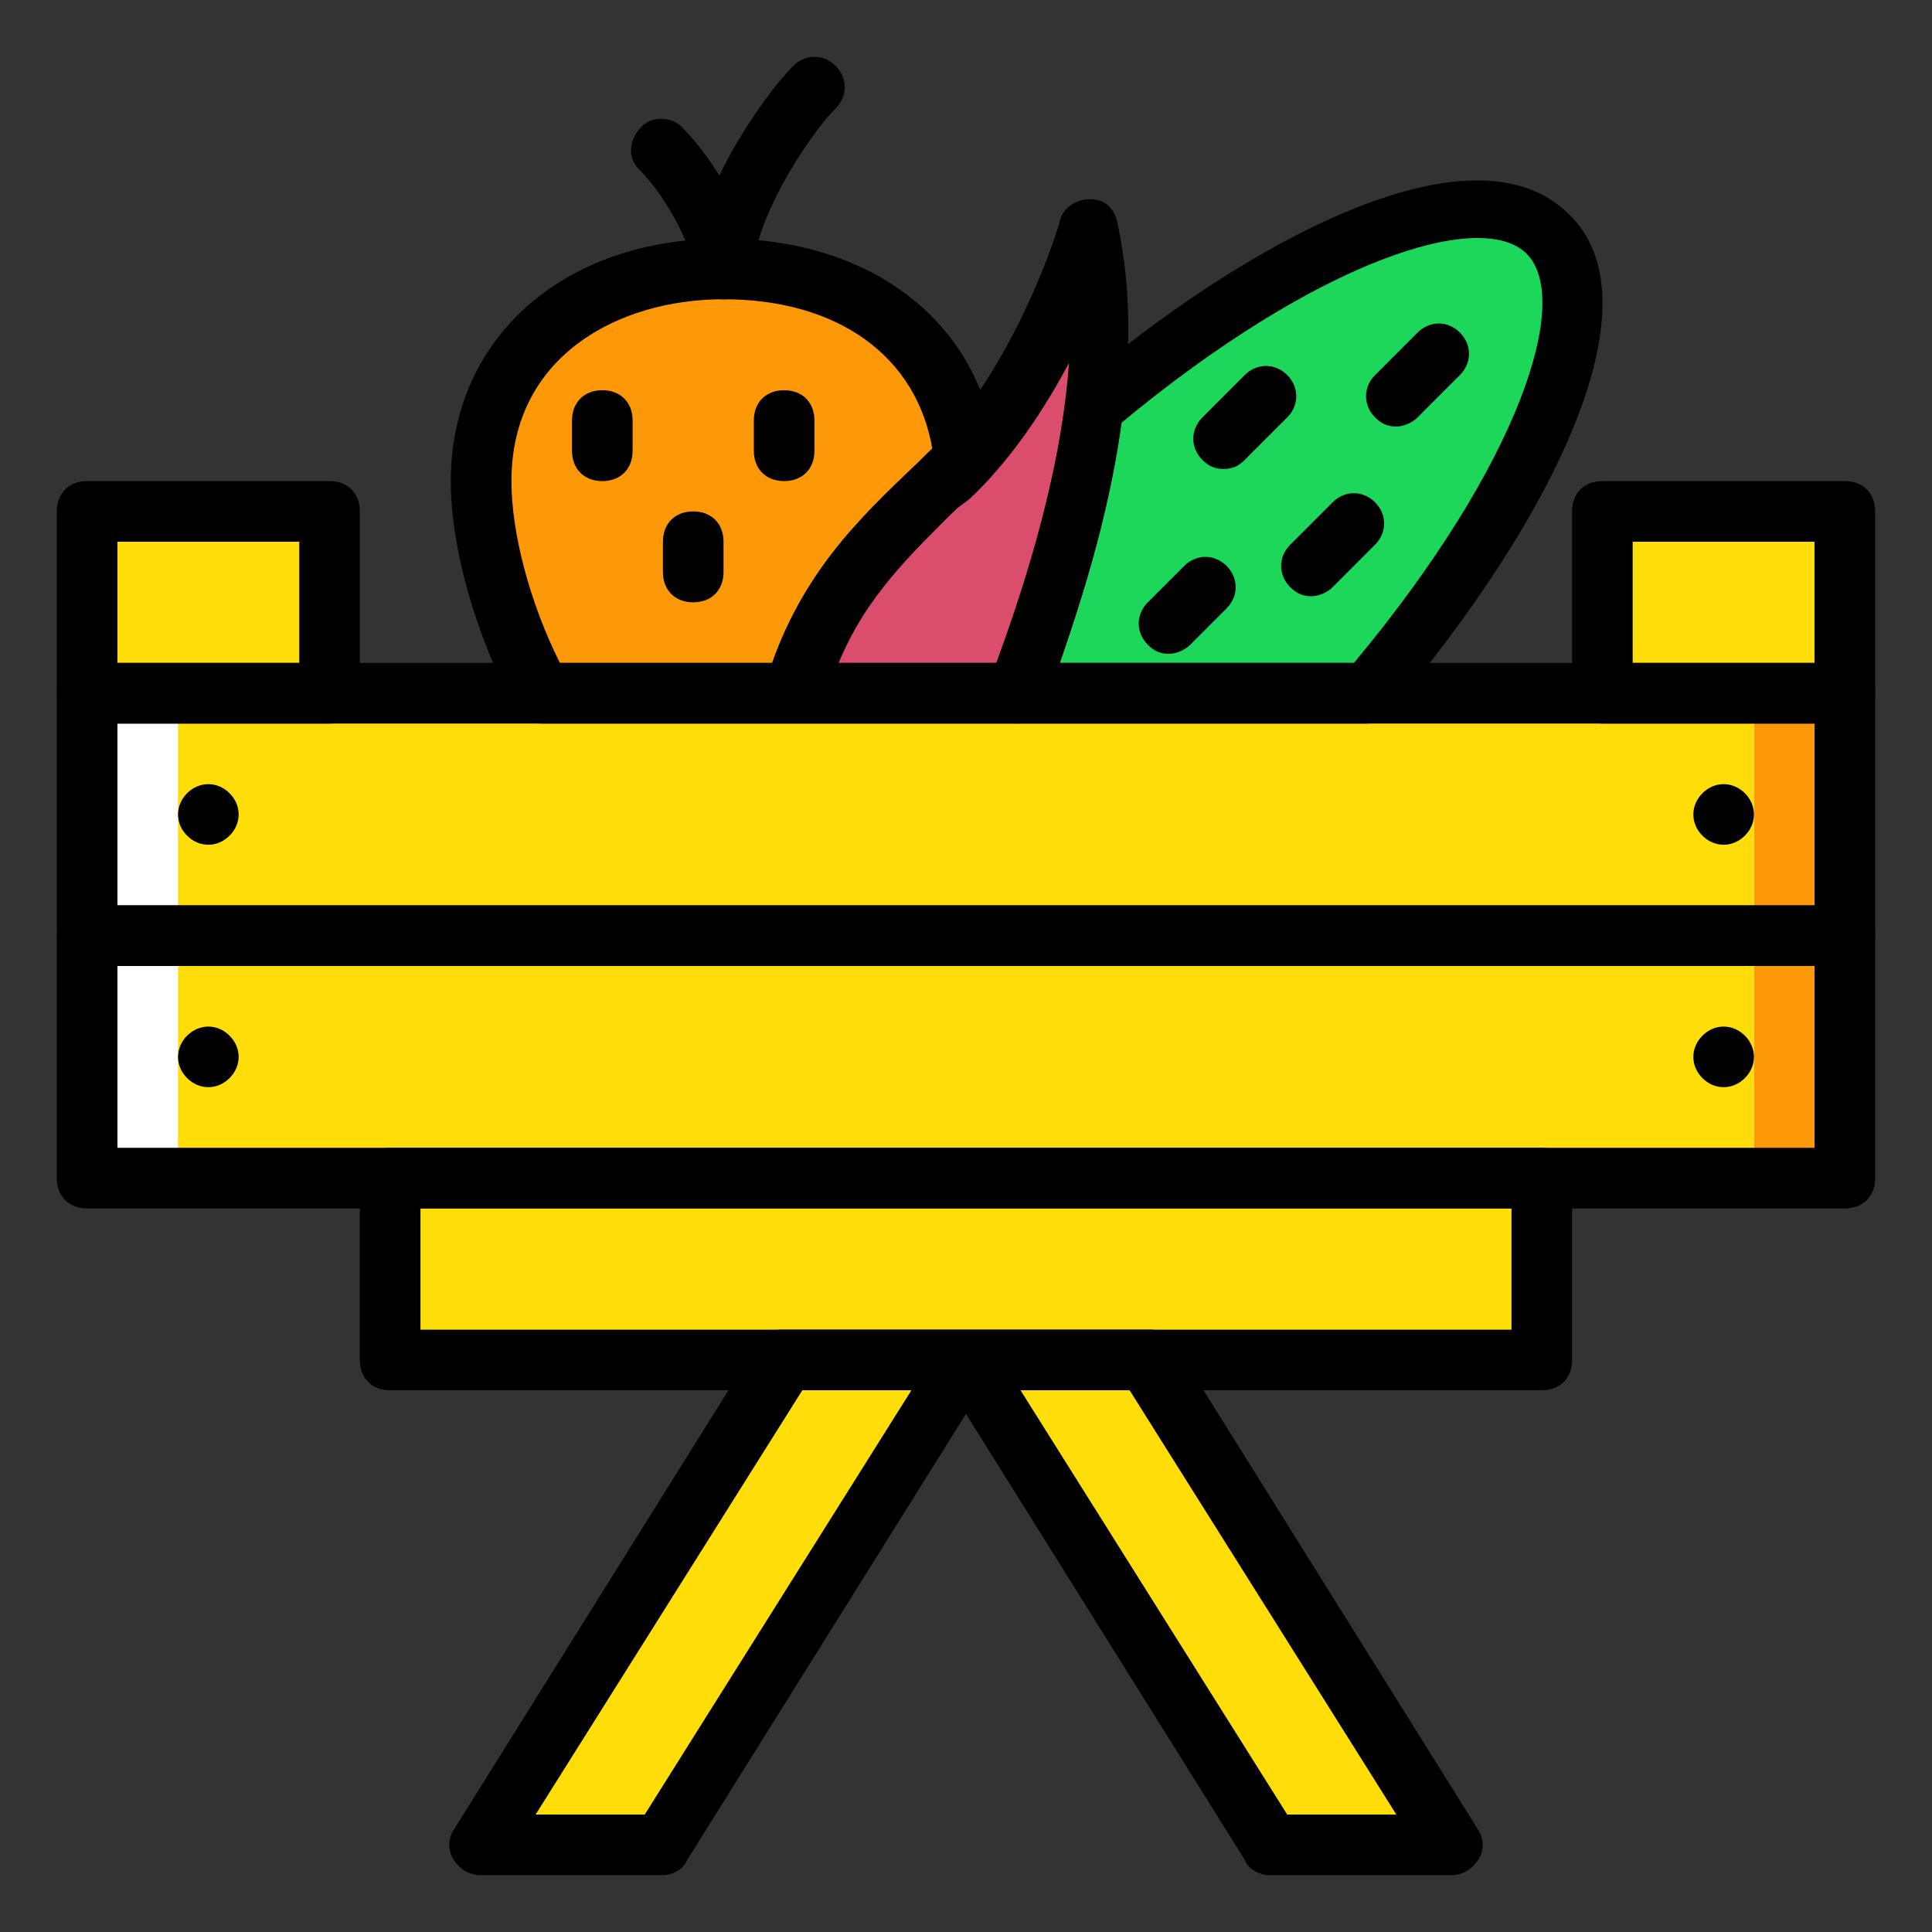 <?xml version="1.0" encoding="utf-8"?>
<!-- Generator: Adobe Illustrator 16.0.0, SVG Export Plug-In . SVG Version: 6.00 Build 0)  -->
<!DOCTYPE svg PUBLIC "-//W3C//DTD SVG 1.1//EN" "http://www.w3.org/Graphics/SVG/1.1/DTD/svg11.dtd">
<svg version="1.1" id="Layer_1" xmlns="http://www.w3.org/2000/svg" xmlns:xlink="http://www.w3.org/1999/xlink" x="0px" y="0px"
	 width="85px" height="85px" viewBox="0 0 85 85" enable-background="new 0 0 85 85" xml:space="preserve">
<rect x="0" y="0" width="85" height="85" fill="#333333" stroke="none"/>
<g transform="translate(1 1)">
	<path fill="#FD9808" d="M40.698,20.031c0.268-0.266,0.533-0.531,0.801-0.799c-0.533-5.334-5.066-8.4-10.667-8.4
		c-5.867,0-10.667,3.467-10.667,9.334c0,2.666,1.066,6.266,2.667,9.332h11.2C35.366,24.832,38.032,22.566,40.698,20.031"/>
	<path fill="#DB4D6C" d="M43.767,29.5c2-5.201,4.666-13.469,3.199-20.4c0,0-2.135,6.932-6.268,10.799
		c-2.666,2.535-5.332,4.936-6.799,9.467h9.867V29.5L43.767,29.5z"/>
	<path fill="#1CD759" d="M59.099,29.5c7.467-8.668,10.934-17.201,8-20.268c-2.934-2.934-11.332,0.4-20,7.732
		c-0.533,4.668-2.133,9.201-3.332,12.533h15.332V29.5z"/>
	<g>
		<polygon fill="#FFDD09" points="2.833,29.5 13.499,29.5 13.499,21.5 2.833,21.5 		"/>
		<polygon fill="#FFDD09" points="69.499,29.5 80.165,29.5 80.165,21.5 69.499,21.5 		"/>
		<polygon fill="#FFDD09" points="16.166,58.832 66.831,58.832 66.831,50.832 16.166,50.832 		"/>
		<polygon fill="#FFDD09" points="62.831,80.166 54.831,80.166 41.499,58.832 49.499,58.832 		"/>
		<polygon fill="#FFDD09" points="20.166,80.166 28.166,80.166 41.499,58.832 33.499,58.832 		"/>
	</g>
	<g>
		<polygon fill="#FD9808" points="6.833,50.832 80.165,50.832 80.165,40.166 6.833,40.166 		"/>
		<polygon fill="#FD9808" points="6.833,40.166 80.165,40.166 80.165,29.5 6.833,29.5 		"/>
	</g>
	<g>
		<polygon fill="#FFFFFF" points="2.833,50.832 76.165,50.832 76.165,40.166 2.833,40.166 		"/>
		<polygon fill="#FFFFFF" points="2.833,40.166 76.165,40.166 76.165,29.5 2.833,29.5 		"/>
	</g>
	<g>
		<polygon fill="#FFDD09" points="6.833,50.832 76.165,50.832 76.165,40.166 6.833,40.166 		"/>
		<polygon fill="#FFDD09" points="6.833,40.166 76.165,40.166 76.165,29.5 6.833,29.5 		"/>
	</g>
	<path d="M9.099,35.766c-0.533,0.533-1.332,0.533-1.867,0c-0.533-0.533-0.532-1.332,0-1.867c0.533-0.533,1.334-0.533,1.867,0
		C9.633,34.432,9.633,35.232,9.099,35.766"/>
	<path d="M9.099,46.432c-0.533,0.533-1.332,0.533-1.867,0c-0.533-0.533-0.532-1.332,0-1.867c0.533-0.533,1.334-0.533,1.867,0
		C9.633,45.1,9.633,45.898,9.099,46.432"/>
	<path d="M75.767,46.432c-0.533,0.533-1.334,0.533-1.867,0s-0.533-1.332,0-1.867c0.533-0.533,1.334-0.533,1.867,0
		C76.3,45.1,76.3,45.898,75.767,46.432"/>
	<path d="M75.767,35.766c-0.533,0.533-1.334,0.533-1.867,0s-0.533-1.332,0-1.867c0.533-0.533,1.334-0.533,1.867,0
		S76.3,35.232,75.767,35.766"/>
	<path d="M80.165,52.166H2.833c-0.8,0-1.333-0.533-1.333-1.332V40.166c0-0.801,0.533-1.332,1.333-1.332h77.332
		c0.803,0,1.336,0.531,1.336,1.332v10.668C81.499,51.633,80.966,52.166,80.165,52.166z M4.166,49.5h74.667v-8H4.166V49.5z"/>
	<path d="M80.165,41.5H2.833c-0.8,0-1.333-0.533-1.333-1.334V29.5c0-0.801,0.533-1.334,1.333-1.334h77.332
		c0.803,0,1.336,0.533,1.336,1.334v10.666C81.499,40.967,80.966,41.5,80.165,41.5z M4.166,38.832h74.667v-8H4.166V38.832z"/>
	<path d="M13.499,30.832H2.832c-0.8,0-1.333-0.533-1.333-1.332v-8c0-0.801,0.533-1.334,1.333-1.334h10.667
		c0.8,0,1.333,0.533,1.333,1.334v8C14.833,30.299,14.299,30.832,13.499,30.832z M4.166,28.166h8v-5.332h-8V28.166z"/>
	<path d="M80.165,30.832H69.499c-0.801,0-1.334-0.533-1.334-1.332v-8c0-0.801,0.533-1.334,1.334-1.334h10.666
		c0.801,0,1.334,0.533,1.334,1.334v8C81.499,30.299,80.966,30.832,80.165,30.832z M70.831,28.166h8v-5.332h-8V28.166z"/>
	<path d="M66.831,60.166H16.165c-0.8,0-1.333-0.533-1.333-1.332v-8c0-0.803,0.533-1.334,1.333-1.334h50.666
		c0.803,0,1.336,0.531,1.336,1.334v8C68.165,59.633,67.632,60.166,66.831,60.166z M17.499,57.5h48v-5.334h-48V57.5z"/>
	<path d="M62.831,81.5h-8c-0.398,0-0.932-0.268-1.064-0.668L40.433,59.5c-0.268-0.4-0.268-0.934,0-1.334s0.668-0.666,1.201-0.666h8
		c0.398,0,0.934,0.266,1.066,0.666L64.032,79.5c0.268,0.398,0.268,0.934,0,1.332C63.767,81.232,63.366,81.5,62.831,81.5z
		 M55.632,78.832h4.801L48.698,60.166h-4.799L55.632,78.832z"/>
	<path d="M28.166,81.5h-8c-0.533,0-0.933-0.268-1.2-0.668c-0.267-0.398-0.267-0.934,0-1.332l13.333-21.334
		c0.267-0.4,0.667-0.666,1.067-0.666h8c0.533,0,0.934,0.266,1.199,0.666c0.268,0.4,0.268,0.934,0,1.334L29.233,80.832
		C29.099,81.232,28.565,81.5,28.166,81.5z M22.565,78.832h4.801l11.732-18.666h-4.8L22.565,78.832z"/>
	<path d="M60.433,17.766c-0.4,0-0.666-0.133-0.934-0.4c-0.533-0.533-0.533-1.334,0-1.867l1.867-1.867
		c0.533-0.533,1.332-0.533,1.865,0s0.533,1.334,0,1.867l-1.865,1.867C61.099,17.633,60.698,17.766,60.433,17.766z"/>
	<path d="M56.698,25.232c-0.398,0-0.666-0.133-0.934-0.4c-0.533-0.533-0.533-1.332,0-1.867l1.867-1.867
		c0.533-0.533,1.334-0.533,1.865,0c0.533,0.533,0.533,1.334,0,1.867l-1.865,1.867C57.366,25.1,56.966,25.232,56.698,25.232z"/>
	<path d="M52.831,19.633c-0.398,0-0.666-0.133-0.932-0.4c-0.533-0.533-0.533-1.334,0-1.867l1.865-1.867
		c0.533-0.533,1.334-0.533,1.867,0s0.533,1.334,0,1.867l-1.867,1.867C53.499,19.5,53.233,19.633,52.831,19.633z"/>
	<path d="M50.433,27.766c-0.4,0-0.666-0.133-0.934-0.4c-0.533-0.533-0.533-1.334,0-1.867l1.6-1.6c0.533-0.533,1.334-0.533,1.867,0
		s0.533,1.332,0,1.867l-1.6,1.6C51.099,27.633,50.698,27.766,50.433,27.766z"/>
	<path d="M43.767,30.832h-9.733c-0.4,0-0.8-0.133-1.066-0.533S32.7,29.5,32.7,29.1c1.333-4.668,4-7.201,6.666-9.734l0.4-0.398
		c3.867-3.602,5.867-10.133,5.867-10.268c0.133-0.533,0.666-0.934,1.334-0.934c0.666,0,1.064,0.4,1.199,1.066
		c1.199,5.467,0.133,12.4-3.199,21.066C44.831,30.432,44.3,30.832,43.767,30.832z M35.899,28.166h6.932
		c1.867-5.066,2.936-9.467,3.201-13.199c-1.066,2-2.533,4.266-4.4,6l-0.533,0.398C39.099,23.365,37.099,25.232,35.899,28.166z"/>
	<path d="M59.099,30.832H43.767c-0.4,0-0.801-0.268-1.066-0.533c-0.268-0.4-0.268-0.799-0.135-1.199
		c1.734-4.668,2.934-8.668,3.334-12.268c0-0.4,0.268-0.666,0.4-0.801c7.332-6.266,17.467-11.865,21.732-7.6
		c4.133,4-1.066,13.867-7.867,21.867C59.899,30.699,59.499,30.832,59.099,30.832z M45.632,28.166h12.934c7.334-8.801,9.6-16,7.6-18
		s-9.197,0.268-17.865,7.467C47.899,20.832,46.966,24.299,45.632,28.166z"/>
	<path d="M30.833,12.166c-0.8,0-1.333-0.533-1.333-1.332c0-3.201,3.067-7.602,4.399-8.934c0.533-0.533,1.334-0.533,1.867,0
		c0.535,0.533,0.533,1.332,0,1.867c-1.199,1.199-3.6,4.932-3.6,7.066C32.166,11.633,31.633,12.166,30.833,12.166z"/>
	<path d="M30.833,12.166c-0.8,0-1.333-0.533-1.333-1.332c0-0.801-1.067-3.068-2.399-4.4C26.567,5.9,26.7,5.1,27.233,4.566
		c0.533-0.535,1.467-0.4,1.867,0.133c1.332,1.332,3.065,4.268,3.065,6.133C32.166,11.633,31.633,12.166,30.833,12.166z"/>
	<path d="M33.899,30.832H22.833c-0.534,0-0.934-0.268-1.2-0.666c-1.733-3.334-2.8-7.066-2.8-10c0-6.268,4.934-10.668,12-10.668
		c6.667,0,11.467,3.867,12,9.6c0,0.4-0.133,0.801-0.398,1.066c-0.27,0.268-0.535,0.533-0.801,0.801l-0.533,0.398
		c-2.4,2.268-4.666,4.4-5.867,8.533C35.099,30.432,34.565,30.832,33.899,30.832z M23.633,28.166h9.333
		c1.467-4.133,4-6.4,6.268-8.666l0.533-0.4l0,0c0.133-0.133,0.133-0.133,0.266-0.268c-0.666-4.133-4.133-6.666-9.199-6.666
		c-4.667,0-9.333,2.533-9.333,8C21.499,22.432,22.299,25.5,23.633,28.166z"/>
	<path d="M25.499,20.166c-0.8,0-1.333-0.533-1.333-1.332V17.5c0-0.801,0.534-1.332,1.333-1.332s1.333,0.531,1.333,1.332v1.334
		C26.833,19.633,26.299,20.166,25.499,20.166z"/>
	<path d="M29.499,25.5c-0.8,0-1.333-0.533-1.333-1.334v-1.332c0-0.801,0.534-1.334,1.333-1.334s1.333,0.533,1.333,1.334v1.332
		C30.833,24.967,30.299,25.5,29.499,25.5z"/>
	<path d="M33.499,20.166c-0.8,0-1.333-0.533-1.333-1.332V17.5c0-0.801,0.534-1.332,1.333-1.332s1.333,0.531,1.333,1.332v1.334
		C34.833,19.633,34.299,20.166,33.499,20.166z"/>
</g>
</svg>
